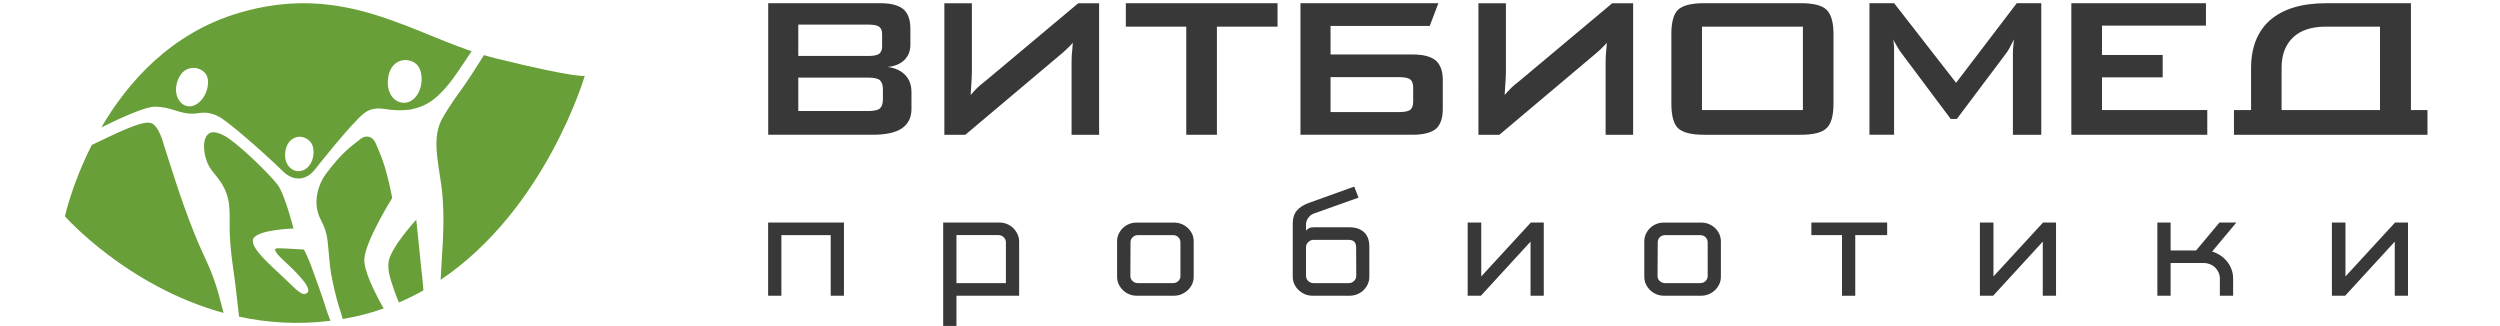 <?xml version="1.0" encoding="utf-8"?>
<!-- Generator: Adobe Illustrator 17.0.0, SVG Export Plug-In . SVG Version: 6.00 Build 0)  -->
<!DOCTYPE svg PUBLIC "-//W3C//DTD SVG 1.1//EN" "http://www.w3.org/Graphics/SVG/1.1/DTD/svg11.dtd">
<svg version="1.1" id="Layer_1" xmlns="http://www.w3.org/2000/svg" xmlns:xlink="http://www.w3.org/1999/xlink" x="0px" y="0px"
	 width="207px" height="27px" viewBox="0 0 207 27" enable-background="new 0 0 207 27" xml:space="preserve">
<g>
	<path fill="#383838" d="M63.608,11.159V0.267h9.327c0.852,0,1.478,0.169,1.881,0.508c0.375,0.336,0.564,0.87,0.564,1.601v1.329
		c0,0.508-0.162,0.926-0.485,1.25c-0.331,0.331-0.795,0.529-1.391,0.588c0.629,0.087,1.114,0.31,1.455,0.677
		c0.344,0.354,0.511,0.826,0.511,1.411v1.391c0,0.708-0.267,1.242-0.801,1.609c-0.521,0.352-1.324,0.526-2.409,0.526h-8.652V11.159z
		 M71.876,2.037h-5.778v2.597h5.778c0.429,0,0.731-0.054,0.906-0.167c0.169-0.131,0.257-0.334,0.257-0.613V2.817
		c0-0.282-0.087-0.485-0.257-0.613C72.61,2.091,72.307,2.037,71.876,2.037z M71.876,6.427h-5.778v2.766h5.778
		c0.488,0,0.813-0.072,0.975-0.21c0.167-0.149,0.254-0.403,0.254-0.76V7.4c0-0.362-0.087-0.613-0.254-0.762
		C72.687,6.497,72.361,6.427,71.876,6.427z"/>
	<path fill="#383838" d="M88.726,11.159V5.268c0-0.308,0.01-0.567,0.021-0.777c0.005-0.097,0.021-0.251,0.044-0.459
		c0.021-0.203,0.033-0.369,0.038-0.493c-0.092,0.113-0.228,0.257-0.403,0.423c-0.105,0.11-0.275,0.267-0.503,0.462l-7.998,6.738
		h-1.732V0.269h2.279v5.719c0,0.226-0.008,0.423-0.021,0.593c-0.01,0.123-0.023,0.313-0.038,0.57
		c-0.015,0.259-0.028,0.498-0.044,0.716c0.2-0.228,0.382-0.429,0.547-0.593c0.144-0.144,0.377-0.339,0.698-0.585l7.662-6.42h1.729
		v10.892h-2.279V11.159z"/>
	<path fill="#383838" d="M100.76,2.207v8.952h-2.538V2.207h-5.003v-1.94h12.56v1.94H100.76z"/>
	<path fill="#383838" d="M110.169,0.267h8.929l-0.716,1.878h-8.213v2.366h6.818c0.862,0,1.493,0.167,1.901,0.503
		c0.382,0.344,0.575,0.878,0.575,1.604v2.425c0,0.747-0.192,1.293-0.575,1.632c-0.413,0.321-1.044,0.482-1.901,0.482h-9.309V0.264
		h2.491V0.267z M116.774,9.091c0.154-0.136,0.236-0.359,0.236-0.675V7.251c0-0.316-0.08-0.541-0.236-0.672
		c-0.167-0.128-0.47-0.192-0.906-0.192h-5.699v2.892h5.699C116.309,9.278,116.609,9.214,116.774,9.091z"/>
	<path fill="#383838" d="M132.944,11.159V5.268c0-0.308,0.01-0.567,0.023-0.777c0.01-0.097,0.021-0.251,0.041-0.459
		c0.018-0.203,0.031-0.369,0.041-0.493c-0.095,0.113-0.231,0.257-0.403,0.423c-0.103,0.11-0.275,0.267-0.505,0.462l-7.998,6.738
		h-1.729V0.269h2.276v5.719c0,0.226-0.008,0.423-0.021,0.593c-0.013,0.123-0.023,0.313-0.041,0.57
		c-0.015,0.259-0.028,0.498-0.041,0.716c0.198-0.228,0.382-0.429,0.547-0.593c0.146-0.144,0.375-0.339,0.695-0.585l7.662-6.42h1.732
		v10.892h-2.279V11.159z"/>
	<path fill="#383838" d="M138.386,2.838c0-0.983,0.182-1.66,0.547-2.024c0.39-0.367,1.106-0.549,2.155-0.549h8.021
		c1.055,0,1.765,0.182,2.132,0.549c0.382,0.362,0.572,1.037,0.572,2.024V8.58c0,0.993-0.19,1.673-0.572,2.03
		c-0.369,0.364-1.083,0.549-2.132,0.549h-8.018c-1.047,0-1.763-0.185-2.155-0.549c-0.364-0.364-0.547-1.039-0.547-2.03V2.838
		H138.386z M140.924,9.111h8.357V2.207h-8.357V9.111z"/>
	<path fill="#383838" d="M154.79,11.159V0.267h2.045l5.129,6.587l5.021-6.587h2.032v10.892h-2.348V4.421
		c0-0.195,0.008-0.359,0.021-0.485c0.018-0.167,0.038-0.393,0.064-0.672c-0.072,0.126-0.136,0.251-0.19,0.369
		c-0.059,0.121-0.115,0.228-0.167,0.323c-0.128,0.233-0.223,0.382-0.277,0.444l-4.093,5.445h-0.511l-4.093-5.468
		c-0.11-0.136-0.236-0.334-0.38-0.593c-0.144-0.228-0.231-0.4-0.272-0.523c0.021,0.228,0.041,0.441,0.059,0.634v0.523v6.738h-2.042
		V11.159z"/>
	<path fill="#383838" d="M171.507,11.159V0.267h11.146v1.855h-8.609v2.43h5.027v1.853h-5.027v2.707h8.719v2.048H171.507z"/>
	<path fill="#383838" d="M184.972,11.159V9.111h1.416V5.65c0-1.729,0.529-3.061,1.583-3.99c1.083-0.931,2.625-1.393,4.624-1.393
		h7.031v8.845h1.37v2.048H184.972z M197.065,2.207h-4.493c-1.16,0-2.055,0.287-2.681,0.867c-0.649,0.6-0.975,1.45-0.975,2.535v3.502
		h8.147V2.207H197.065z"/>
	<g>
		<path fill="#383838" d="M68.781,19.467h-4.082v5.021h-1.098v-6.063h6.279v6.063h-1.098V19.467z"/>
		<path fill="#383838" d="M79.194,26.985h-1.098v-8.56h4.652c0.218,0,0.431,0.041,0.631,0.123c0.205,0.085,0.377,0.198,0.523,0.346
			c0.144,0.141,0.262,0.316,0.352,0.505c0.087,0.195,0.131,0.403,0.131,0.624v4.465h-5.191
			C79.194,24.489,79.194,26.985,79.194,26.985z M83.289,20.075c0-0.169-0.059-0.31-0.177-0.429c-0.118-0.118-0.267-0.18-0.444-0.18
			h-3.474v3.977h4.095C83.289,23.444,83.289,20.075,83.289,20.075z"/>
		<path fill="#383838" d="M94.135,24.486c-0.231,0-0.444-0.041-0.641-0.123c-0.198-0.082-0.367-0.198-0.516-0.339
			c-0.144-0.139-0.262-0.305-0.352-0.495c-0.087-0.19-0.131-0.395-0.131-0.613v-2.933c0-0.221,0.044-0.426,0.131-0.613
			c0.09-0.187,0.205-0.354,0.352-0.495c0.149-0.139,0.318-0.249,0.516-0.331c0.2-0.08,0.413-0.115,0.641-0.115h3.051
			c0.228,0,0.444,0.036,0.641,0.115c0.2,0.08,0.372,0.192,0.523,0.331c0.149,0.141,0.269,0.308,0.357,0.495
			c0.09,0.19,0.131,0.393,0.131,0.613v2.933c0,0.221-0.044,0.423-0.131,0.613c-0.087,0.187-0.205,0.354-0.357,0.495
			s-0.323,0.257-0.523,0.339c-0.198,0.085-0.413,0.123-0.641,0.123H94.135z M97.74,20.063c0-0.167-0.059-0.31-0.177-0.423
			c-0.115-0.118-0.267-0.172-0.441-0.172h-2.897c-0.174,0-0.323,0.056-0.441,0.172c-0.118,0.11-0.177,0.257-0.177,0.423
			l-0.013,2.787c0,0.169,0.062,0.308,0.185,0.421c0.123,0.113,0.275,0.172,0.446,0.172h2.897c0.177,0,0.326-0.059,0.441-0.172
			c0.118-0.113,0.177-0.251,0.177-0.421C97.74,22.849,97.74,20.063,97.74,20.063z"/>
		<path fill="#383838" d="M112.486,16.363l-3.726,1.327c-0.203,0.087-0.357,0.221-0.464,0.387c-0.105,0.172-0.159,0.344-0.159,0.513
			v0.503c0.062-0.069,0.141-0.133,0.231-0.187c0.092-0.059,0.226-0.087,0.403-0.087h2.974c0.29,0,0.539,0.044,0.744,0.126
			c0.205,0.082,0.375,0.195,0.508,0.336c0.131,0.139,0.228,0.305,0.293,0.493c0.059,0.187,0.092,0.393,0.092,0.611v2.533
			c0,0.218-0.044,0.423-0.133,0.611c-0.087,0.192-0.205,0.354-0.349,0.498c-0.144,0.139-0.318,0.254-0.521,0.336
			c-0.205,0.085-0.416,0.123-0.634,0.123h-3.053c-0.231,0-0.444-0.041-0.641-0.123c-0.195-0.082-0.369-0.198-0.521-0.339
			c-0.149-0.139-0.267-0.305-0.357-0.495s-0.133-0.395-0.133-0.613V18.5c0-0.439,0.113-0.793,0.339-1.062
			c0.223-0.272,0.552-0.477,0.972-0.629l3.78-1.36L112.486,16.363z M111.667,23.444c0.177,0,0.326-0.059,0.446-0.18
			c0.123-0.118,0.187-0.259,0.187-0.426l-0.013-2.386c0-0.167-0.046-0.305-0.139-0.418c-0.092-0.113-0.254-0.174-0.482-0.174h-2.907
			c-0.159,0-0.295,0.056-0.416,0.167c-0.118,0.108-0.187,0.236-0.205,0.385v2.425c0,0.167,0.062,0.308,0.18,0.426
			c0.121,0.121,0.267,0.18,0.444,0.18h2.905V23.444z"/>
		<path fill="#383838" d="M122.619,24.486h-1.096v-6.063h1.124v4.465l4.108-4.465h1.07v6.063h-1.096v-4.48L122.619,24.486z"/>
		<path fill="#383838" d="M137.788,24.486c-0.228,0-0.444-0.041-0.641-0.123c-0.198-0.082-0.369-0.198-0.516-0.339
			c-0.144-0.139-0.264-0.305-0.352-0.495c-0.087-0.19-0.131-0.395-0.131-0.613v-2.933c0-0.221,0.044-0.426,0.131-0.613
			c0.087-0.187,0.205-0.354,0.352-0.495c0.144-0.139,0.318-0.249,0.516-0.331c0.198-0.08,0.413-0.115,0.641-0.115h3.051
			c0.228,0,0.444,0.036,0.641,0.115c0.2,0.08,0.369,0.192,0.521,0.331c0.149,0.141,0.267,0.308,0.357,0.495
			c0.087,0.19,0.131,0.393,0.131,0.613v2.933c0,0.221-0.044,0.423-0.131,0.613c-0.09,0.187-0.208,0.354-0.357,0.495
			c-0.151,0.141-0.323,0.257-0.521,0.339c-0.198,0.085-0.413,0.123-0.641,0.123H137.788z M141.396,20.063
			c0-0.167-0.059-0.31-0.18-0.423c-0.118-0.118-0.267-0.172-0.441-0.172h-2.897c-0.18,0-0.323,0.056-0.441,0.172
			c-0.121,0.11-0.177,0.257-0.177,0.423l-0.015,2.787c0,0.169,0.062,0.308,0.185,0.421c0.123,0.113,0.269,0.172,0.449,0.172h2.897
			c0.174,0,0.323-0.059,0.441-0.172c0.118-0.113,0.18-0.251,0.18-0.421C141.396,22.849,141.396,20.063,141.396,20.063z"/>
		<path fill="#383838" d="M153.615,19.467v5.021h-1.096v-5.021h-2.538v-1.042h6.276v1.042H153.615z"/>
		<path fill="#383838" d="M165.033,24.486h-1.098v-6.063h1.124v4.465l4.108-4.465h1.073v6.063h-1.098v-4.48L165.033,24.486z"/>
		<path fill="#383838" d="M183.854,21.15c0.213,0.144,0.398,0.316,0.554,0.508c0.154,0.192,0.275,0.408,0.362,0.649
			c0.09,0.239,0.133,0.488,0.133,0.752v1.427h-1.098V23.06c0-0.174-0.036-0.341-0.105-0.495c-0.067-0.154-0.162-0.29-0.282-0.411
			c-0.118-0.118-0.259-0.21-0.423-0.277c-0.162-0.064-0.336-0.1-0.523-0.1h-2.745v2.71h-1.098v-6.063h1.098v2.312h2.112l1.932-2.312
			h1.401l-2.009,2.404C183.405,20.899,183.635,21.007,183.854,21.15z"/>
		<path fill="#383838" d="M194.179,24.486h-1.098v-6.063h1.124v4.465l4.108-4.465h1.07v6.063h-1.096v-4.48L194.179,24.486z"/>
	</g>
</g>
<g>
	<path fill="#689F38" d="M25.722,21.896c-0.088-0.245-0.438-1.032-0.561-1.233c-0.802-0.044-1.796-0.115-2.182-0.105
		c-0.384,0.01-0.217,0.336,0.523,1.022c1.285,1.192,2.397,2.357,1.914,2.683c-0.412,0.28-0.79-0.195-1.943-1.289
		c-1.052-1.001-2.862-2.526-2.494-3.22c0.4-0.756,3.324-0.831,3.324-0.831s-0.722-2.851-1.323-3.632
		c-0.79-1.026-3.463-3.579-4.434-4.068c-0.627-0.316-0.989-0.336-1.239-0.169c-0.644,0.432-0.454,1.886,0,2.709
		c0.418,0.756,1.512,1.49,1.673,3.328c0.115,1.301-0.131,1.987,0.336,5.206c0.245,1.691,0.209,1.719,0.416,3.382
		c0.022,0.169,0.044,0.352,0.062,0.541c2.321,0.501,4.862,0.682,7.571,0.34c-0.259-0.625-0.485-1.359-0.609-1.75
		C26.503,24.024,26.292,23.481,25.722,21.896z M26.658,24.641c0.016,0.026,0.024,0.044,0.024,0.044S26.672,24.665,26.658,24.641z"/>
	<path fill="#689F38" d="M16.012,19.129c-1.194-3.037-1.908-5.498-2.435-7.095l-0.002,0.002c0,0-0.38-1.589-1.05-1.842
		c-0.762-0.286-3.272,1.038-4.923,1.806c-1.651,3.25-2.226,5.912-2.226,5.912s5.112,5.8,13.135,7.999
		c-0.189-0.722-0.384-1.5-0.587-2.154C17.371,21.983,16.788,21.106,16.012,19.129z"/>
	<path fill="#689F38" d="M16.171,9.406c0.328-0.02,0.961-0.282,1.989,0.273c0.722,0.388,3.507,2.785,5.353,4.585
		c0.428,0.416,1.532,0.991,2.516-0.171c0,0,3.127-3.992,4.169-4.754c0.541-0.394,1.13-0.404,1.731-0.304
		c1.156,0.189,2.083,0.032,2.083,0.032c1.102-0.251,2.168-0.613,3.835-3.039c0.458-0.664,0.859-1.261,1.205-1.782
		c-5.665-1.928-11.06-5.602-19.265-3.177c-5.643,1.669-9.218,5.751-11.394,9.478c1.534-0.756,3.634-1.715,4.41-1.711
		C14.258,8.837,14.855,9.489,16.171,9.406z M32.161,6.31c0.229-1.215,1.158-1.388,1.55-1.331c0.601,0.088,1.102,0.398,1.19,1.331
		c0.103,1.118-0.531,2.222-1.478,2.198C32.564,8.491,31.92,7.591,32.161,6.31z M23.643,12.455c0.197-1.028,0.983-1.182,1.313-1.124
		c0.499,0.088,0.963,0.426,1.003,1.128c0.054,0.947-0.509,1.723-1.261,1.715C24.094,14.17,23.438,13.535,23.643,12.455z
		 M14.741,6.593c0.428-1.056,1.291-1.034,1.637-0.923c0.569,0.185,0.945,0.593,0.831,1.418c-0.141,1.022-0.959,1.87-1.731,1.697
		C14.815,8.636,14.292,7.705,14.741,6.593z"/>
	<path fill="#689F38" d="M34.466,18.192c0,0-2.178,2.361-2.294,3.529c-0.06,0.625,0.036,1.1,0.513,2.447
		c0.107,0.302,0.225,0.597,0.344,0.881c0.704-0.304,1.382-0.641,2.031-1.007c-0.05-0.625-0.111-1.273-0.189-1.916
		C34.842,21.838,34.466,18.192,34.466,18.192z"/>
	<path fill="#689F38" d="M32.475,16.394c-0.458-2.335-0.762-3.127-1.345-4.486c-0.296-0.688-0.853-0.742-1.287-0.394
		c-0.855,0.684-1.526,1.092-2.912,2.962c-0.517,0.698-1.048,2.184-0.487,3.463c0.292,0.666,0.434,0.804,0.597,1.516
		c0.125,0.551,0.169,1.567,0.29,2.644c0.082,0.722,0.35,1.898,0.557,2.679c0.165,0.625,0.372,1.178,0.487,1.635
		c0.366-0.064,0.732-0.133,1.104-0.217c0.792-0.175,1.556-0.4,2.288-0.656c-0.841-1.484-1.651-3.187-1.601-4.094
		C30.247,19.96,32.475,16.394,32.475,16.394z"/>
	<path fill="#689F38" d="M48.418,6.281c0,0-0.607,0.213-7.376-1.45c-0.328-0.082-0.65-0.171-0.973-0.269
		c-0.66,1.068-1.474,2.337-2.13,3.217c-0.322,0.432-1.126,1.637-1.382,2.146c-0.923,1.828-0.062,4.136,0.101,6.538
		c0.175,2.544-0.093,4.71-0.171,6.702C45.198,17.321,48.418,6.281,48.418,6.281z"/>
</g>
</svg>
